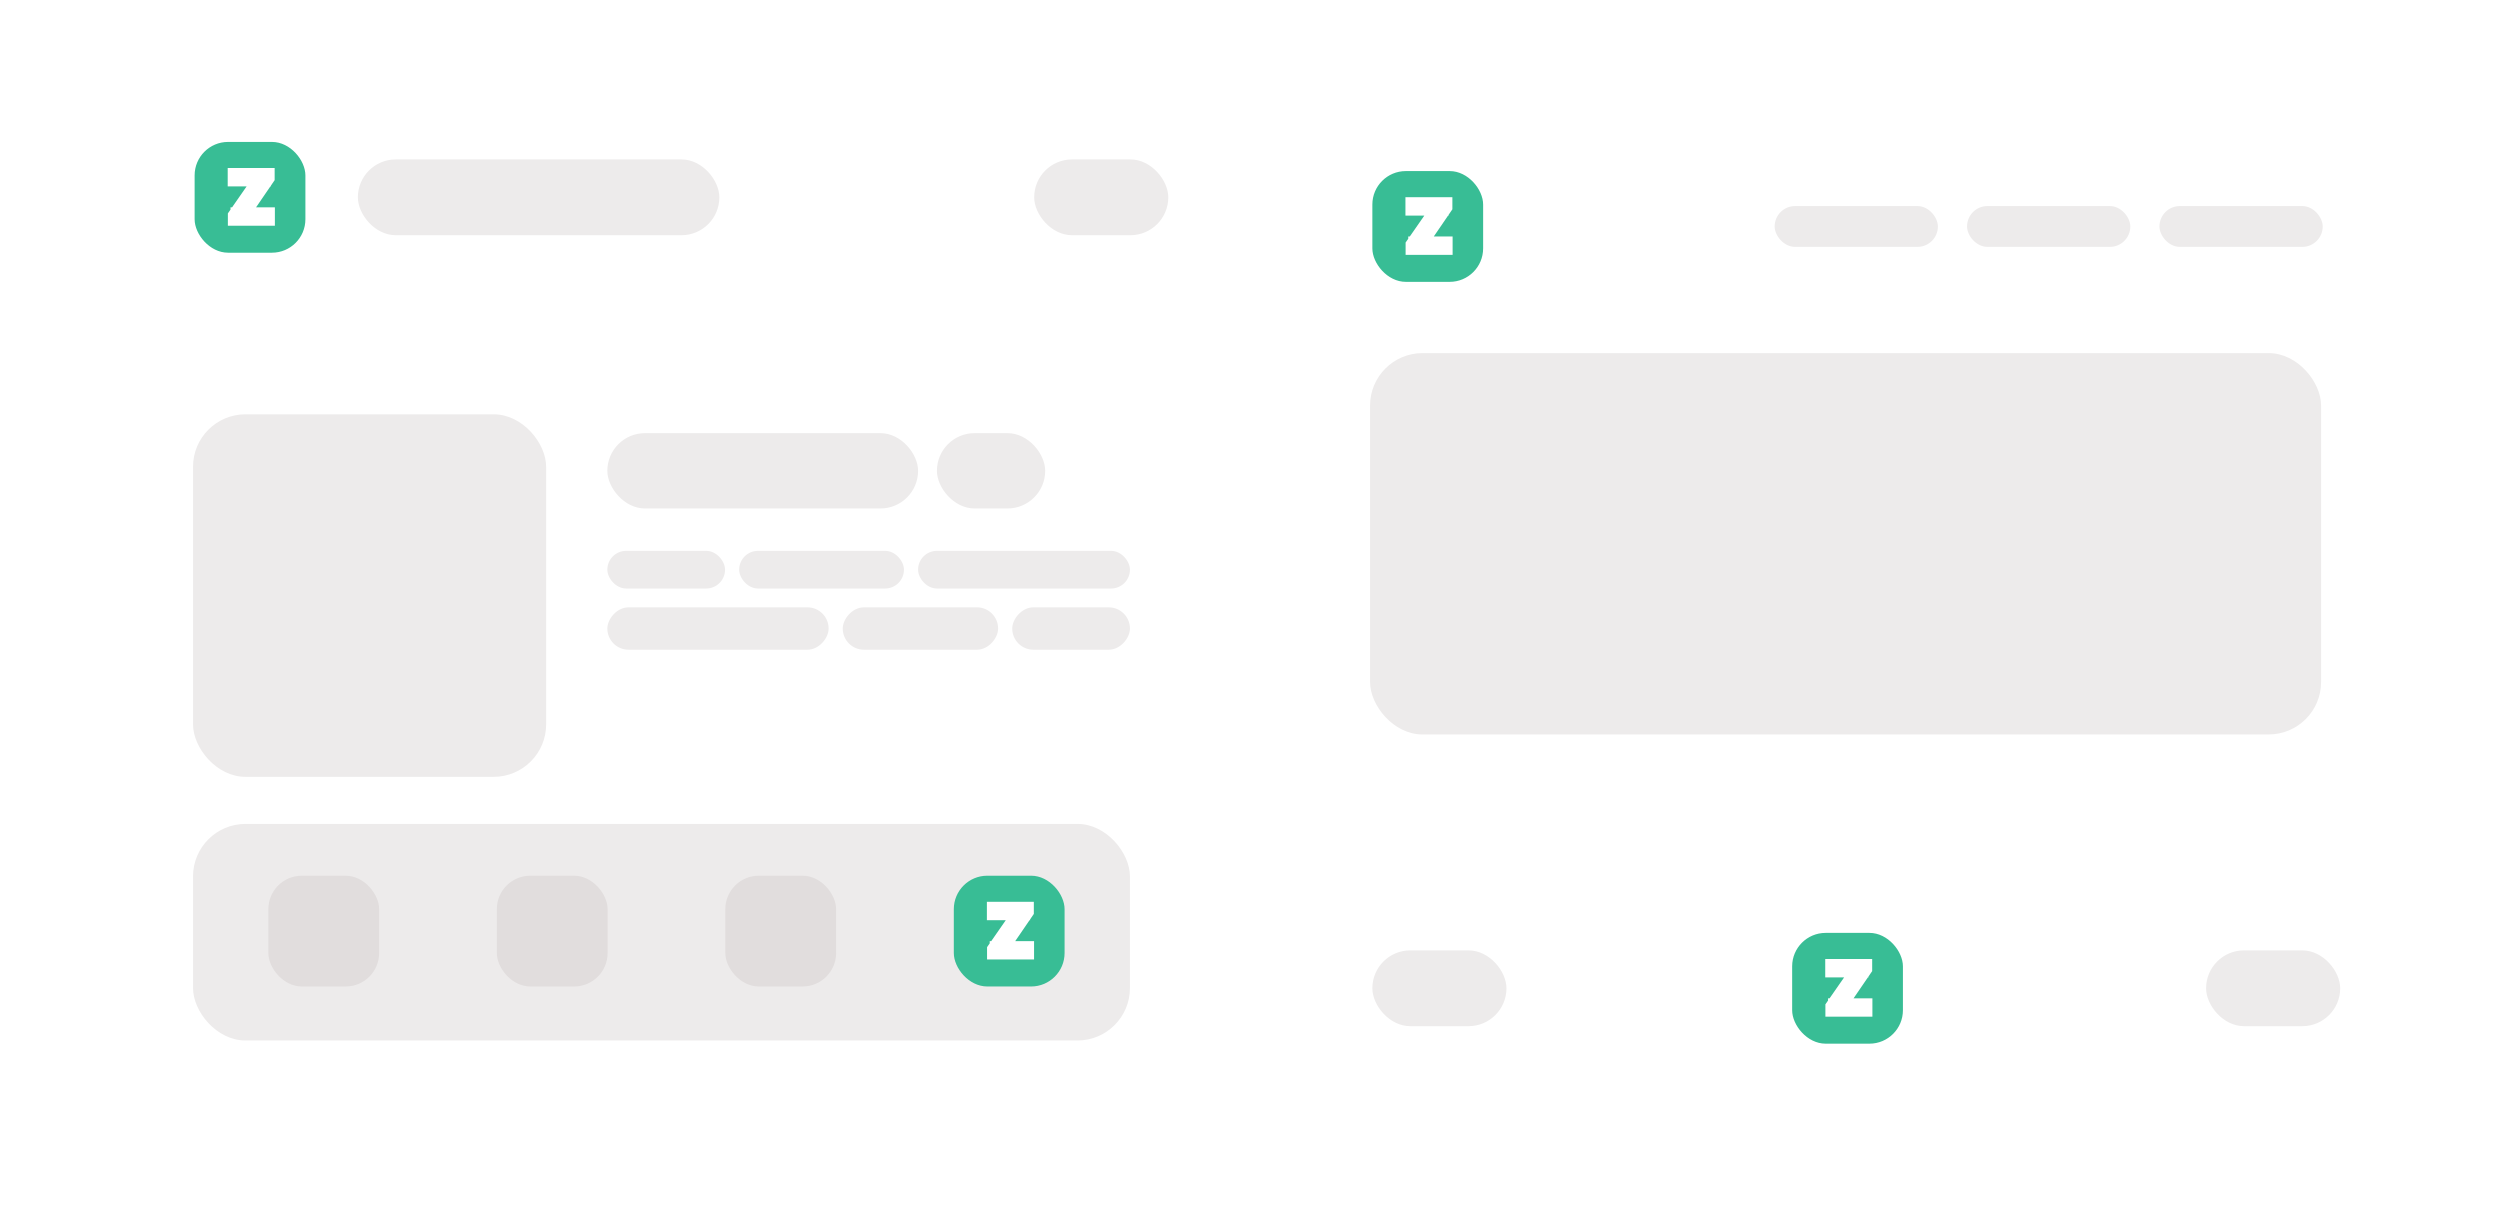 <svg width="531" height="261" viewBox="0 0 531 261" fill="none" xmlns="http://www.w3.org/2000/svg">
  <g filter="url(#filter0_d_190_8497)">
    <rect x="24" y="74.727" width="234.052" height="157.273" rx="11.145" fill="white"/>
  </g>
  <g filter="url(#filter1_d_190_8497)">
    <rect x="273" y="19" width="234" height="156" rx="11.145" fill="white"/>
  </g>
  <g filter="url(#filter2_d_190_8497)">
    <rect x="24" y="19" width="234.052" height="44.581" rx="11.145" fill="white"/>
  </g>
  <g filter="url(#filter3_d_190_8497)">
    <rect x="272.914" y="187" width="234.052" height="44.581" rx="11.145" fill="white"/>
  </g>
  <rect x="41" y="175" width="199" height="46" rx="11.145" fill="#EDEBEB"/>
  <rect x="41" y="88" width="75" height="77" rx="11.145" fill="#EDEBEB"/>
  <rect x="291" y="75" width="202" height="81" rx="11.145" fill="#EDEBEB"/>
  <rect x="129" y="92" width="66" height="16" rx="8" fill="#EDEBEB"/>
  <rect x="76.012" y="33.861" width="76.779" height="16.099" rx="8.049" fill="#EDEBEB"/>
  <rect x="291.488" y="201.861" width="28.483" height="16.099" rx="8.049" fill="#EDEBEB"/>
  <rect x="199" y="92" width="23" height="16" rx="8" fill="#EDEBEB"/>
  <rect x="219.662" y="33.861" width="28.483" height="16.099" rx="8.049" fill="#EDEBEB"/>
  <rect x="468.574" y="201.861" width="28.483" height="16.099" rx="8.049" fill="#EDEBEB"/>
  <rect x="129" y="117" width="25" height="8" rx="4" fill="#EDEBEB"/>
  <rect x="458.668" y="43.768" width="34.674" height="8.669" rx="4.334" fill="#EDEBEB"/>
  <rect x="417.803" y="43.768" width="34.674" height="8.669" rx="4.334" fill="#EDEBEB"/>
  <rect x="376.936" y="43.768" width="34.674" height="8.669" rx="4.334" fill="#EDEBEB"/>
  <rect width="25" height="9" rx="4.5" transform="matrix(-1 0 0 1 240 129)" fill="#EDEBEB"/>
  <rect x="157" y="117" width="35" height="8" rx="4" fill="#EDEBEB"/>
  <rect width="33" height="9" rx="4.5" transform="matrix(-1 0 0 1 212 129)" fill="#EDEBEB"/>
  <rect x="195" y="117" width="45" height="8" rx="4" fill="#EDEBEB"/>
  <rect width="47" height="9" rx="4.5" transform="matrix(-1 0 0 1 176 129)" fill="#EDEBEB"/>
  <rect x="202.588" y="186" width="23.529" height="23.529" rx="7.108" fill="#38BD95"/>
  <path d="M218.635 200.894V202.795H211.213V200.894H218.635ZM218.585 193.81L212.438 202.795H210.65V201.492L216.867 192.543H218.585V193.81ZM217.79 192.543V194.451H210.614V192.543H217.79Z" fill="white"/>
  <path d="M218.635 200.894H219.635V199.894H218.635V200.894ZM218.635 202.795V203.795H219.635V202.795H218.635ZM211.213 202.795H210.213V203.795H211.213V202.795ZM211.213 200.894V199.894H210.213V200.894H211.213ZM218.585 193.81L219.411 194.375L219.585 194.12V193.81H218.585ZM212.438 202.795V203.795H212.966L213.263 203.36L212.438 202.795ZM210.65 202.795H209.65V203.795H210.65V202.795ZM210.65 201.492L209.828 200.922L209.65 201.179V201.492H210.65ZM216.867 192.543V191.543H216.344L216.046 191.972L216.867 192.543ZM218.585 192.543H219.585V191.543H218.585V192.543ZM217.79 192.543H218.79V191.543H217.79V192.543ZM217.79 194.451V195.451H218.79V194.451H217.79ZM210.614 194.451H209.614V195.451H210.614V194.451ZM210.614 192.543V191.543H209.614V192.543H210.614ZM217.635 200.894V202.795H219.635V200.894H217.635ZM218.635 201.795H211.213V203.795H218.635V201.795ZM212.213 202.795V200.894H210.213V202.795H212.213ZM211.213 201.894H218.635V199.894H211.213V201.894ZM217.76 193.246L211.613 202.231L213.263 203.36L219.411 194.375L217.76 193.246ZM212.438 201.795H210.65V203.795H212.438V201.795ZM211.65 202.795V201.492H209.65V202.795H211.65ZM211.471 202.063L217.688 193.113L216.046 191.972L209.828 200.922L211.471 202.063ZM216.867 193.543H218.585V191.543H216.867V193.543ZM217.585 192.543V193.81H219.585V192.543H217.585ZM216.79 192.543V194.451H218.79V192.543H216.79ZM217.79 193.451H210.614V195.451H217.79V193.451ZM211.614 194.451V192.543H209.614V194.451H211.614ZM210.614 193.543H217.79V191.543H210.614V193.543Z" fill="white"/>
  <rect x="41.338" y="30.145" width="23.529" height="23.529" rx="7.108" fill="#38BD95"/>
  <path d="M57.385 45.039V46.94H49.963V45.039H57.385ZM57.335 37.955L51.188 46.94H49.4V45.638L55.617 36.688H57.335V37.955ZM56.54 36.688V38.596H49.364V36.688H56.54Z" fill="white"/>
  <path d="M57.385 45.039H58.385V44.039H57.385V45.039ZM57.385 46.94V47.94H58.385V46.94H57.385ZM49.963 46.94H48.963V47.94H49.963V46.94ZM49.963 45.039V44.039H48.963V45.039H49.963ZM57.335 37.955L58.161 38.52L58.335 38.265V37.955H57.335ZM51.188 46.94V47.94H51.715L52.013 47.505L51.188 46.94ZM49.4 46.94H48.4V47.94H49.4V46.94ZM49.4 45.638L48.578 45.067L48.4 45.325V45.638H49.4ZM55.617 36.688V35.688H55.094L54.796 36.117L55.617 36.688ZM57.335 36.688H58.335V35.688H57.335V36.688ZM56.54 36.688H57.54V35.688H56.54V36.688ZM56.54 38.596V39.596H57.54V38.596H56.54ZM49.364 38.596H48.364V39.596H49.364V38.596ZM49.364 36.688V35.688H48.364V36.688H49.364ZM56.385 45.039V46.94H58.385V45.039H56.385ZM57.385 45.94H49.963V47.94H57.385V45.94ZM50.963 46.94V45.039H48.963V46.94H50.963ZM49.963 46.039H57.385V44.039H49.963V46.039ZM56.51 37.391L50.363 46.376L52.013 47.505L58.161 38.52L56.51 37.391ZM51.188 45.94H49.4V47.94H51.188V45.94ZM50.4 46.94V45.638H48.4V46.94H50.4ZM50.221 46.208L56.438 37.258L54.796 36.117L48.578 45.067L50.221 46.208ZM55.617 37.688H57.335V35.688H55.617V37.688ZM56.335 36.688V37.955H58.335V36.688H56.335ZM55.54 36.688V38.596H57.54V36.688H55.54ZM56.54 37.596H49.364V39.596H56.54V37.596ZM50.364 38.596V36.688H48.364V38.596H50.364ZM49.364 37.688H56.54V35.688H49.364V37.688Z" fill="white"/>
  <rect x="380.652" y="198.146" width="23.529" height="23.529" rx="7.108" fill="#38BD95"/>
  <path d="M396.699 213.039V214.941H389.277V213.039H396.699ZM396.65 205.956L390.503 214.941H388.714V213.638L394.932 204.688H396.65V205.956ZM395.854 204.688V206.596H388.679V204.688H395.854Z" fill="white"/>
  <path d="M396.699 213.039H397.699V212.039H396.699V213.039ZM396.699 214.941V215.941H397.699V214.941H396.699ZM389.277 214.941H388.277V215.941H389.277V214.941ZM389.277 213.039V212.039H388.277V213.039H389.277ZM396.65 205.956L397.475 206.52L397.65 206.265V205.956H396.65ZM390.503 214.941V215.941H391.03L391.328 215.505L390.503 214.941ZM388.714 214.941H387.714V215.941H388.714V214.941ZM388.714 213.638L387.893 213.067L387.714 213.325V213.638H388.714ZM394.932 204.688V203.688H394.409L394.11 204.118L394.932 204.688ZM396.65 204.688H397.65V203.688H396.65V204.688ZM395.854 204.688H396.854V203.688H395.854V204.688ZM395.854 206.596V207.596H396.854V206.596H395.854ZM388.679 206.596H387.679V207.596H388.679V206.596ZM388.679 204.688V203.688H387.679V204.688H388.679ZM395.699 213.039V214.941H397.699V213.039H395.699ZM396.699 213.941H389.277V215.941H396.699V213.941ZM390.277 214.941V213.039H388.277V214.941H390.277ZM389.277 214.039H396.699V212.039H389.277V214.039ZM395.824 205.391L389.677 214.376L391.328 215.505L397.475 206.52L395.824 205.391ZM390.503 213.941H388.714V215.941H390.503V213.941ZM389.714 214.941V213.638H387.714V214.941H389.714ZM389.535 214.208L395.753 205.259L394.11 204.118L387.893 213.067L389.535 214.208ZM394.932 205.688H396.65V203.688H394.932V205.688ZM395.65 204.688V205.956H397.65V204.688H395.65ZM394.854 204.688V206.596H396.854V204.688H394.854ZM395.854 205.596H388.679V207.596H395.854V205.596ZM389.679 206.596V204.688H387.679V206.596H389.679ZM388.679 205.688H395.854V203.688H388.679V205.688Z" fill="white"/>
  <rect x="291.488" y="36.337" width="23.529" height="23.529" rx="7.108" fill="#38BD95"/>
  <path d="M307.535 51.231V53.132H300.113V51.231H307.535ZM307.486 44.147L301.338 53.132H299.55V51.83L305.768 42.88H307.486V44.147ZM306.69 42.88V44.788H299.515V42.88H306.69Z" fill="white"/>
  <path d="M307.535 51.231H308.535V50.231H307.535V51.231ZM307.535 53.132V54.132H308.535V53.132H307.535ZM300.113 53.132H299.113V54.132H300.113V53.132ZM300.113 51.231V50.231H299.113V51.231H300.113ZM307.486 44.147L308.311 44.712L308.486 44.457V44.147H307.486ZM301.338 53.132V54.132H301.866L302.164 53.697L301.338 53.132ZM299.55 53.132H298.55V54.132H299.55V53.132ZM299.55 51.83L298.729 51.259L298.55 51.516V51.83H299.55ZM305.768 42.88V41.88H305.245L304.946 42.309L305.768 42.88ZM307.486 42.88H308.486V41.88H307.486V42.88ZM306.69 42.88H307.69V41.88H306.69V42.88ZM306.69 44.788V45.788H307.69V44.788H306.69ZM299.515 44.788H298.515V45.788H299.515V44.788ZM299.515 42.88V41.88H298.515V42.88H299.515ZM306.535 51.231V53.132H308.535V51.231H306.535ZM307.535 52.132H300.113V54.132H307.535V52.132ZM301.113 53.132V51.231H299.113V53.132H301.113ZM300.113 52.231H307.535V50.231H300.113V52.231ZM306.66 43.583L300.513 52.568L302.164 53.697L308.311 44.712L306.66 43.583ZM301.338 52.132H299.55V54.132H301.338V52.132ZM300.55 53.132V51.83H298.55V53.132H300.55ZM300.371 52.4L306.589 43.45L304.946 42.309L298.729 51.259L300.371 52.4ZM305.768 43.88H307.486V41.88H305.768V43.88ZM306.486 42.88V44.147H308.486V42.88H306.486ZM305.69 42.88V44.788H307.69V42.88H305.69ZM306.69 43.788H299.515V45.788H306.69V43.788ZM300.515 44.788V42.88H298.515V44.788H300.515ZM299.515 43.88H306.69V41.88H299.515V43.88Z" fill="white"/>
  <rect x="154.059" y="186" width="23.529" height="23.529" rx="7.108" fill="#E1DDDD"/>
  <rect x="105.529" y="186" width="23.529" height="23.529" rx="7.108" fill="#E1DDDD"/>
  <rect x="57" y="186" width="23.529" height="23.529" rx="7.108" fill="#E1DDDD"/>
  <defs>
    <filter id="filter0_d_190_8497" x="0.471" y="56.151" width="281.111" height="204.331" filterUnits="userSpaceOnUse" color-interpolation-filters="sRGB">
      <feFlood flood-opacity="0" result="BackgroundImageFix"/>
      <feColorMatrix in="SourceAlpha" type="matrix" values="0 0 0 0 0 0 0 0 0 0 0 0 0 0 0 0 0 0 127 0" result="hardAlpha"/>
      <feOffset dy="4.953"/>
      <feGaussianBlur stdDeviation="11.764"/>
      <feComposite in2="hardAlpha" operator="out"/>
      <feColorMatrix type="matrix" values="0 0 0 0 0 0 0 0 0 0 0 0 0 0 0 0 0 0 0.08 0"/>
      <feBlend mode="normal" in2="BackgroundImageFix" result="effect1_dropShadow_190_8497"/>
      <feBlend mode="normal" in="SourceGraphic" in2="effect1_dropShadow_190_8497" result="shape"/>
    </filter>
    <filter id="filter1_d_190_8497" x="249.471" y="0.425" width="281.058" height="203.058" filterUnits="userSpaceOnUse" color-interpolation-filters="sRGB">
      <feFlood flood-opacity="0" result="BackgroundImageFix"/>
      <feColorMatrix in="SourceAlpha" type="matrix" values="0 0 0 0 0 0 0 0 0 0 0 0 0 0 0 0 0 0 127 0" result="hardAlpha"/>
      <feOffset dy="4.953"/>
      <feGaussianBlur stdDeviation="11.764"/>
      <feComposite in2="hardAlpha" operator="out"/>
      <feColorMatrix type="matrix" values="0 0 0 0 0 0 0 0 0 0 0 0 0 0 0 0 0 0 0.08 0"/>
      <feBlend mode="normal" in2="BackgroundImageFix" result="effect1_dropShadow_190_8497"/>
      <feBlend mode="normal" in="SourceGraphic" in2="effect1_dropShadow_190_8497" result="shape"/>
    </filter>
    <filter id="filter2_d_190_8497" x="0.471" y="0.425" width="281.111" height="91.639" filterUnits="userSpaceOnUse" color-interpolation-filters="sRGB">
      <feFlood flood-opacity="0" result="BackgroundImageFix"/>
      <feColorMatrix in="SourceAlpha" type="matrix" values="0 0 0 0 0 0 0 0 0 0 0 0 0 0 0 0 0 0 127 0" result="hardAlpha"/>
      <feOffset dy="4.953"/>
      <feGaussianBlur stdDeviation="11.764"/>
      <feComposite in2="hardAlpha" operator="out"/>
      <feColorMatrix type="matrix" values="0 0 0 0 0 0 0 0 0 0 0 0 0 0 0 0 0 0 0.08 0"/>
      <feBlend mode="normal" in2="BackgroundImageFix" result="effect1_dropShadow_190_8497"/>
      <feBlend mode="normal" in="SourceGraphic" in2="effect1_dropShadow_190_8497" result="shape"/>
    </filter>
    <filter id="filter3_d_190_8497" x="249.385" y="168.425" width="281.111" height="91.64" filterUnits="userSpaceOnUse" color-interpolation-filters="sRGB">
      <feFlood flood-opacity="0" result="BackgroundImageFix"/>
      <feColorMatrix in="SourceAlpha" type="matrix" values="0 0 0 0 0 0 0 0 0 0 0 0 0 0 0 0 0 0 127 0" result="hardAlpha"/>
      <feOffset dy="4.953"/>
      <feGaussianBlur stdDeviation="11.764"/>
      <feComposite in2="hardAlpha" operator="out"/>
      <feColorMatrix type="matrix" values="0 0 0 0 0 0 0 0 0 0 0 0 0 0 0 0 0 0 0.08 0"/>
      <feBlend mode="normal" in2="BackgroundImageFix" result="effect1_dropShadow_190_8497"/>
      <feBlend mode="normal" in="SourceGraphic" in2="effect1_dropShadow_190_8497" result="shape"/>
    </filter>
  </defs>
</svg>